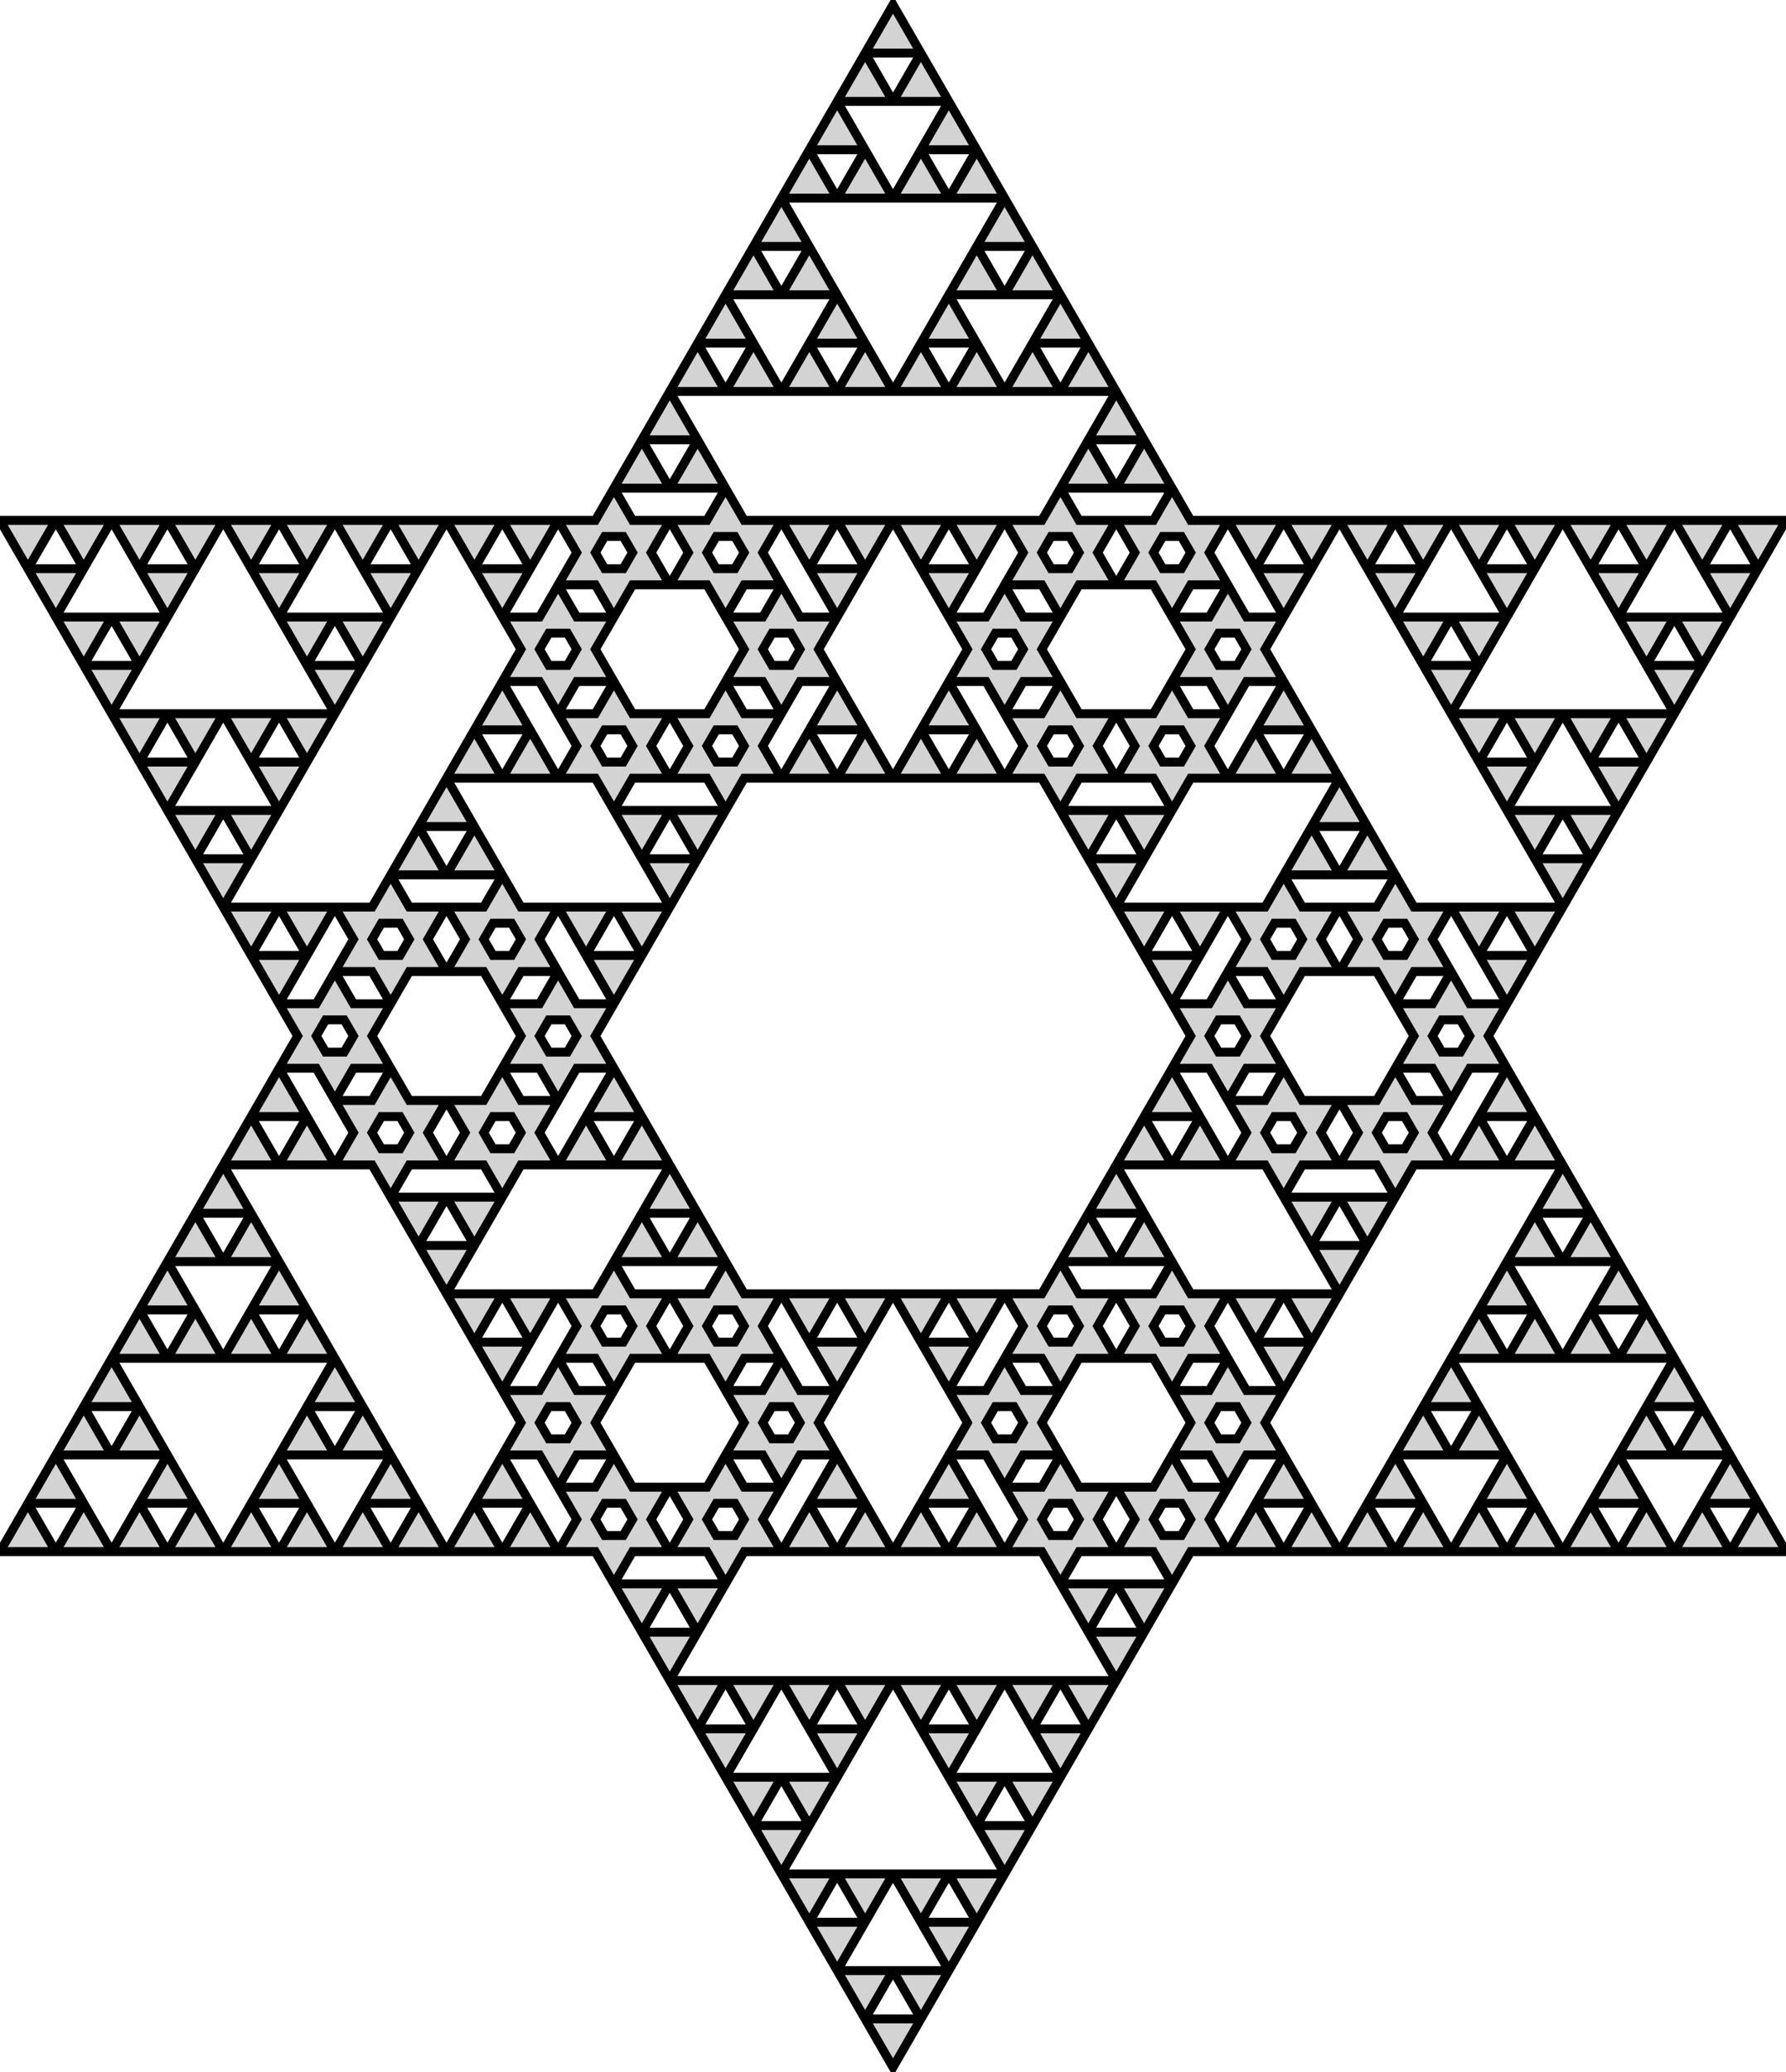 <?xml version="1.0" standalone="no"?>
<!DOCTYPE svg PUBLIC "-//W3C//DTD SVG 1.1//EN" "http://www.w3.org/Graphics/SVG/1.1/DTD/svg11.dtd">
<svg width="100mm" height="116mm" viewBox="-50 -58 100 116" xmlns="http://www.w3.org/2000/svg" version="1.1">
<title>OpenSCAD Model</title>
<path d="
M 0,-57.735 L -1.562,-55.029 L 1.562,-55.029 z
M 1.562,-55.029 L 0,-52.322 L 3.125,-52.322 z
M -1.562,-55.029 L -3.125,-52.322 L 0,-52.322 z
M 3.125,-52.322 L 1.562,-49.616 L 4.688,-49.616 z
M -3.125,-52.322 L -4.688,-49.616 L -1.562,-49.616 z
M 1.562,-49.616 L 0,-46.91 L 3.125,-46.91 z
M -4.688,-49.616 L -6.25,-46.91 L -3.125,-46.91 z
M 4.688,-49.616 L 3.125,-46.91 L 6.25,-46.91 z
M -1.562,-49.616 L -3.125,-46.91 L 0,-46.91 z
M -6.25,-46.91 L -7.812,-44.203 L -4.688,-44.203 z
M 6.25,-46.91 L 4.688,-44.203 L 7.812,-44.203 z
M -7.812,-44.203 L -9.375,-41.497 L -6.25,-41.497 z
M 7.812,-44.203 L 6.25,-41.497 L 9.375,-41.497 z
M -4.688,-44.203 L -6.25,-41.497 L -3.125,-41.497 z
M 4.688,-44.203 L 3.125,-41.497 L 6.25,-41.497 z
M -9.375,-41.497 L -10.938,-38.791 L -7.812,-38.791 z
M 9.375,-41.497 L 7.812,-38.791 L 10.938,-38.791 z
M 3.125,-41.497 L 1.562,-38.791 L 4.688,-38.791 z
M -3.125,-41.497 L -4.688,-38.791 L -1.562,-38.791 z
M -10.938,-38.791 L -12.5,-36.084 L -9.375,-36.084 z
M -1.562,-38.791 L -3.125,-36.084 L 0,-36.084 z
M 1.562,-38.791 L 0,-36.084 L 3.125,-36.084 z
M 4.688,-38.791 L 3.125,-36.084 L 6.25,-36.084 z
M 7.812,-38.791 L 6.25,-36.084 L 9.375,-36.084 z
M -4.688,-38.791 L -6.25,-36.084 L -3.125,-36.084 z
M 10.938,-38.791 L 9.375,-36.084 L 12.5,-36.084 z
M -7.812,-38.791 L -9.375,-36.084 L -6.25,-36.084 z
M -12.5,-36.084 L -14.062,-33.378 L -10.938,-33.378 z
M 12.5,-36.084 L 10.938,-33.378 L 14.062,-33.378 z
M 14.062,-33.378 L 12.5,-30.672 L 15.625,-30.672 z
M -14.062,-33.378 L -15.625,-30.672 L -12.5,-30.672 z
M -10.938,-33.378 L -12.5,-30.672 L -9.375,-30.672 z
M 10.938,-33.378 L 9.375,-30.672 L 12.5,-30.672 z
M -8.333,-25.259 L -6.25,-25.259 L -7.292,-27.063 L -6.25,-28.867 L -8.333,-28.867 L -9.375,-30.672
 L -10.417,-28.867 L -12.5,-28.867 L -11.458,-27.063 L -12.5,-25.259 L -10.417,-25.259 L -9.375,-23.455
 z
M -9.896,-26.161 L -10.417,-27.063 L -9.896,-27.965 L -8.854,-27.965 L -8.333,-27.063 L -8.854,-26.161
 z
M 16.667,-25.259 L 18.75,-25.259 L 17.708,-27.063 L 18.75,-28.867 L 16.667,-28.867 L 15.625,-30.672
 L 14.583,-28.867 L 12.5,-28.867 L 13.542,-27.063 L 12.5,-25.259 L 14.583,-25.259 L 15.625,-23.455
 z
M 15.104,-26.161 L 14.583,-27.063 L 15.104,-27.965 L 16.146,-27.965 L 16.667,-27.063 L 16.146,-26.161
 z
M 10.417,-25.259 L 12.5,-25.259 L 11.458,-27.063 L 12.5,-28.867 L 10.417,-28.867 L 9.375,-30.672
 L 8.333,-28.867 L 6.25,-28.867 L 7.292,-27.063 L 6.25,-25.259 L 8.333,-25.259 L 9.375,-23.455
 z
M 8.854,-26.161 L 8.333,-27.063 L 8.854,-27.965 L 9.896,-27.965 L 10.417,-27.063 L 9.896,-26.161
 z
M -14.583,-25.259 L -12.5,-25.259 L -13.542,-27.063 L -12.5,-28.867 L -14.583,-28.867 L -15.625,-30.672
 L -16.667,-28.867 L -18.75,-28.867 L -17.708,-27.063 L -18.75,-25.259 L -16.667,-25.259 L -15.625,-23.455
 z
M -16.146,-26.161 L -16.667,-27.063 L -16.146,-27.965 L -15.104,-27.965 L -14.583,-27.063 L -15.104,-26.161
 z
M -46.875,-28.867 L -50,-28.867 L -48.438,-26.161 z
M 46.875,-28.867 L 43.75,-28.867 L 45.312,-26.161 z
M 43.75,-28.867 L 40.625,-28.867 L 42.188,-26.161 z
M 40.625,-28.867 L 37.5,-28.867 L 39.062,-26.161 z
M 37.5,-28.867 L 34.375,-28.867 L 35.938,-26.161 z
M 34.375,-28.867 L 31.25,-28.867 L 32.812,-26.161 z
M -28.125,-28.867 L -31.25,-28.867 L -29.688,-26.161 z
M 31.25,-28.867 L 28.125,-28.867 L 29.688,-26.161 z
M -43.75,-28.867 L -46.875,-28.867 L -45.312,-26.161 z
M 50,-28.867 L 46.875,-28.867 L 48.438,-26.161 z
M 28.125,-28.867 L 25,-28.867 L 26.562,-26.161 z
M 25,-28.867 L 21.875,-28.867 L 23.438,-26.161 z
M 21.875,-28.867 L 18.75,-28.867 L 20.312,-26.161 z
M -25,-28.867 L -28.125,-28.867 L -26.562,-26.161 z
M -31.25,-28.867 L -34.375,-28.867 L -32.812,-26.161 z
M -40.625,-28.867 L -43.75,-28.867 L -42.188,-26.161 z
M -21.875,-28.867 L -25,-28.867 L -23.438,-26.161 z
M 6.25,-28.867 L 3.125,-28.867 L 4.688,-26.161 z
M -37.5,-28.867 L -40.625,-28.867 L -39.062,-26.161 z
M 3.125,-28.867 L 0,-28.867 L 1.562,-26.161 z
M 0,-28.867 L -3.125,-28.867 L -1.562,-26.161 z
M -18.75,-28.867 L -21.875,-28.867 L -20.312,-26.161 z
M -3.125,-28.867 L -6.25,-28.867 L -4.688,-26.161 z
M -34.375,-28.867 L -37.5,-28.867 L -35.938,-26.161 z
M -1.562,-26.161 L -4.688,-26.161 L -3.125,-23.455 z
M -39.062,-26.161 L -42.188,-26.161 L -40.625,-23.455 z
M 35.938,-26.161 L 32.812,-26.161 L 34.375,-23.455 z
M 42.188,-26.161 L 39.062,-26.161 L 40.625,-23.455 z
M -45.312,-26.161 L -48.438,-26.161 L -46.875,-23.455 z
M 29.688,-26.161 L 26.562,-26.161 L 28.125,-23.455 z
M 23.438,-26.161 L 20.312,-26.161 L 21.875,-23.455 z
M -26.562,-26.161 L -29.688,-26.161 L -28.125,-23.455 z
M 48.438,-26.161 L 45.312,-26.161 L 46.875,-23.455 z
M 4.688,-26.161 L 1.562,-26.161 L 3.125,-23.455 z
M -20.312,-26.161 L -23.438,-26.161 L -21.875,-23.455 z
M -32.812,-26.161 L -35.938,-26.161 L -34.375,-23.455 z
M -17.708,-19.846 L -15.625,-19.846 L -16.667,-21.651 L -15.625,-23.455 L -17.708,-23.455 L -18.75,-25.259
 L -19.792,-23.455 L -21.875,-23.455 L -20.833,-21.651 L -21.875,-19.846 L -19.792,-19.846 L -18.75,-18.042
 z
M -19.271,-20.748 L -19.792,-21.651 L -19.271,-22.553 L -18.229,-22.553 L -17.708,-21.651 L -18.229,-20.748
 z
M 7.292,-19.846 L 9.375,-19.846 L 8.333,-21.651 L 9.375,-23.455 L 7.292,-23.455 L 6.25,-25.259
 L 5.208,-23.455 L 3.125,-23.455 L 4.167,-21.651 L 3.125,-19.846 L 5.208,-19.846 L 6.25,-18.042
 z
M 5.729,-20.748 L 5.208,-21.651 L 5.729,-22.553 L 6.771,-22.553 L 7.292,-21.651 L 6.771,-20.748
 z
M -5.208,-19.846 L -3.125,-19.846 L -4.167,-21.651 L -3.125,-23.455 L -5.208,-23.455 L -6.25,-25.259
 L -7.292,-23.455 L -9.375,-23.455 L -8.333,-21.651 L -9.375,-19.846 L -7.292,-19.846 L -6.25,-18.042
 z
M -6.771,-20.748 L -7.292,-21.651 L -6.771,-22.553 L -5.729,-22.553 L -5.208,-21.651 L -5.729,-20.748
 z
M 19.792,-19.846 L 21.875,-19.846 L 20.833,-21.651 L 21.875,-23.455 L 19.792,-23.455 L 18.75,-25.259
 L 17.708,-23.455 L 15.625,-23.455 L 16.667,-21.651 L 15.625,-19.846 L 17.708,-19.846 L 18.75,-18.042
 z
M 18.229,-20.748 L 17.708,-21.651 L 18.229,-22.553 L 19.271,-22.553 L 19.792,-21.651 L 19.271,-20.748
 z
M -28.125,-23.455 L -31.25,-23.455 L -29.688,-20.748 z
M 46.875,-23.455 L 43.75,-23.455 L 45.312,-20.748 z
M -31.25,-23.455 L -34.375,-23.455 L -32.812,-20.748 z
M 34.375,-23.455 L 31.25,-23.455 L 32.812,-20.748 z
M 43.75,-23.455 L 40.625,-23.455 L 42.188,-20.748 z
M 31.25,-23.455 L 28.125,-23.455 L 29.688,-20.748 z
M -43.75,-23.455 L -46.875,-23.455 L -45.312,-20.748 z
M -40.625,-23.455 L -43.75,-23.455 L -42.188,-20.748 z
M -29.688,-20.748 L -32.812,-20.748 L -31.25,-18.042 z
M 32.812,-20.748 L 29.688,-20.748 L 31.25,-18.042 z
M 45.312,-20.748 L 42.188,-20.748 L 43.75,-18.042 z
M -42.188,-20.748 L -45.312,-20.748 L -43.75,-18.042 z
M 10.417,-14.434 L 12.5,-14.434 L 11.458,-16.238 L 12.5,-18.042 L 10.417,-18.042 L 9.375,-19.846
 L 8.333,-18.042 L 6.25,-18.042 L 7.292,-16.238 L 6.25,-14.434 L 8.333,-14.434 L 9.375,-12.63
 z
M 8.854,-15.336 L 8.333,-16.238 L 8.854,-17.14 L 9.896,-17.14 L 10.417,-16.238 L 9.896,-15.336
 z
M -3.125,-19.846 L -4.688,-17.14 L -1.562,-17.14 z
M 16.667,-14.434 L 18.75,-14.434 L 17.708,-16.238 L 18.75,-18.042 L 16.667,-18.042 L 15.625,-19.846
 L 14.583,-18.042 L 12.5,-18.042 L 13.542,-16.238 L 12.5,-14.434 L 14.583,-14.434 L 15.625,-12.63
 z
M 15.104,-15.336 L 14.583,-16.238 L 15.104,-17.14 L 16.146,-17.14 L 16.667,-16.238 L 16.146,-15.336
 z
M -8.333,-14.434 L -6.25,-14.434 L -7.292,-16.238 L -6.25,-18.042 L -8.333,-18.042 L -9.375,-19.846
 L -10.417,-18.042 L -12.5,-18.042 L -11.458,-16.238 L -12.5,-14.434 L -10.417,-14.434 L -9.375,-12.63
 z
M -9.896,-15.336 L -10.417,-16.238 L -9.896,-17.14 L -8.854,-17.14 L -8.333,-16.238 L -8.854,-15.336
 z
M -21.875,-19.846 L -23.438,-17.14 L -20.312,-17.14 z
M -14.583,-14.434 L -12.5,-14.434 L -13.542,-16.238 L -12.5,-18.042 L -14.583,-18.042 L -15.625,-19.846
 L -16.667,-18.042 L -18.75,-18.042 L -17.708,-16.238 L -18.75,-14.434 L -16.667,-14.434 L -15.625,-12.63
 z
M -16.146,-15.336 L -16.667,-16.238 L -16.146,-17.14 L -15.104,-17.14 L -14.583,-16.238 L -15.104,-15.336
 z
M 3.125,-19.846 L 1.562,-17.14 L 4.688,-17.14 z
M 21.875,-19.846 L 20.312,-17.14 L 23.438,-17.14 z
M -37.5,-18.042 L -40.625,-18.042 L -39.062,-15.336 z
M 37.5,-18.042 L 34.375,-18.042 L 35.938,-15.336 z
M -31.25,-18.042 L -34.375,-18.042 L -32.812,-15.336 z
M -40.625,-18.042 L -43.75,-18.042 L -42.188,-15.336 z
M 43.75,-18.042 L 40.625,-18.042 L 42.188,-15.336 z
M 34.375,-18.042 L 31.25,-18.042 L 32.812,-15.336 z
M 40.625,-18.042 L 37.5,-18.042 L 39.062,-15.336 z
M -34.375,-18.042 L -37.5,-18.042 L -35.938,-15.336 z
M -1.562,-17.14 L -3.125,-14.434 L 0,-14.434 z
M -23.438,-17.14 L -25,-14.434 L -21.875,-14.434 z
M 23.438,-17.14 L 21.875,-14.434 L 25,-14.434 z
M 20.312,-17.14 L 18.75,-14.434 L 21.875,-14.434 z
M -20.312,-17.14 L -21.875,-14.434 L -18.75,-14.434 z
M -4.688,-17.14 L -6.25,-14.434 L -3.125,-14.434 z
M 1.562,-17.14 L 0,-14.434 L 3.125,-14.434 z
M 4.688,-17.14 L 3.125,-14.434 L 6.25,-14.434 z
M -32.812,-15.336 L -35.938,-15.336 L -34.375,-12.63 z
M -39.062,-15.336 L -42.188,-15.336 L -40.625,-12.63 z
M 42.188,-15.336 L 39.062,-15.336 L 40.625,-12.63 z
M 35.938,-15.336 L 32.812,-15.336 L 34.375,-12.63 z
M 25,-14.434 L 23.438,-11.727 L 26.562,-11.727 z
M -25,-14.434 L -26.562,-11.727 L -23.438,-11.727 z
M -34.375,-12.63 L -37.5,-12.63 L -35.938,-9.923 z
M -12.5,-12.63 L -15.625,-12.63 L -14.062,-9.923 z
M 15.625,-12.63 L 12.5,-12.63 L 14.062,-9.923 z
M 12.5,-12.63 L 9.375,-12.63 L 10.938,-9.923 z
M 40.625,-12.63 L 37.5,-12.63 L 39.062,-9.923 z
M -37.5,-12.63 L -40.625,-12.63 L -39.062,-9.923 z
M 37.5,-12.63 L 34.375,-12.63 L 35.938,-9.923 z
M -9.375,-12.63 L -12.5,-12.63 L -10.938,-9.923 z
M -26.562,-11.727 L -28.125,-9.021 L -25,-9.021 z
M 26.562,-11.727 L 25,-9.021 L 28.125,-9.021 z
M -23.438,-11.727 L -25,-9.021 L -21.875,-9.021 z
M 23.438,-11.727 L 21.875,-9.021 L 25,-9.021 z
M 14.062,-9.923 L 10.938,-9.923 L 12.5,-7.217 z
M -35.938,-9.923 L -39.062,-9.923 L -37.5,-7.217 z
M -10.938,-9.923 L -14.062,-9.923 L -12.5,-7.217 z
M 39.062,-9.923 L 35.938,-9.923 L 37.5,-7.217 z
M -20.833,-3.608 L -18.75,-3.608 L -19.792,-5.413 L -18.75,-7.217 L -20.833,-7.217 L -21.875,-9.021
 L -22.917,-7.217 L -25,-7.217 L -23.958,-5.413 L -25,-3.608 L -22.917,-3.608 L -21.875,-1.804
 z
M -22.396,-4.511 L -22.917,-5.413 L -22.396,-6.315 L -21.354,-6.315 L -20.833,-5.413 L -21.354,-4.511
 z
M -27.083,-3.608 L -25,-3.608 L -26.042,-5.413 L -25,-7.217 L -27.083,-7.217 L -28.125,-9.021
 L -29.167,-7.217 L -31.25,-7.217 L -30.208,-5.413 L -31.25,-3.608 L -29.167,-3.608 L -28.125,-1.804
 z
M -28.646,-4.511 L -29.167,-5.413 L -28.646,-6.315 L -27.604,-6.315 L -27.083,-5.413 L -27.604,-4.511
 z
M 29.167,-3.608 L 31.25,-3.608 L 30.208,-5.413 L 31.25,-7.217 L 29.167,-7.217 L 28.125,-9.021
 L 27.083,-7.217 L 25,-7.217 L 26.042,-5.413 L 25,-3.608 L 27.083,-3.608 L 28.125,-1.804
 z
M 27.604,-4.511 L 27.083,-5.413 L 27.604,-6.315 L 28.646,-6.315 L 29.167,-5.413 L 28.646,-4.511
 z
M 22.917,-3.608 L 25,-3.608 L 23.958,-5.413 L 25,-7.217 L 22.917,-7.217 L 21.875,-9.021
 L 20.833,-7.217 L 18.75,-7.217 L 19.792,-5.413 L 18.75,-3.608 L 20.833,-3.608 L 21.875,-1.804
 z
M 21.354,-4.511 L 20.833,-5.413 L 21.354,-6.315 L 22.396,-6.315 L 22.917,-5.413 L 22.396,-4.511
 z
M 37.5,-7.217 L 34.375,-7.217 L 35.938,-4.511 z
M -12.5,-7.217 L -15.625,-7.217 L -14.062,-4.511 z
M 34.375,-7.217 L 31.25,-7.217 L 32.812,-4.511 z
M -31.25,-7.217 L -34.375,-7.217 L -32.812,-4.511 z
M -34.375,-7.217 L -37.5,-7.217 L -35.938,-4.511 z
M 15.625,-7.217 L 12.5,-7.217 L 14.062,-4.511 z
M -15.625,-7.217 L -18.75,-7.217 L -17.188,-4.511 z
M 18.75,-7.217 L 15.625,-7.217 L 17.188,-4.511 z
M 35.938,-4.511 L 32.812,-4.511 L 34.375,-1.804 z
M 17.188,-4.511 L 14.062,-4.511 L 15.625,-1.804 z
M -32.812,-4.511 L -35.938,-4.511 L -34.375,-1.804 z
M -14.062,-4.511 L -17.188,-4.511 L -15.625,-1.804 z
M 32.292,1.804 L 34.375,1.804 L 33.333,-0 L 34.375,-1.804 L 32.292,-1.804 L 31.25,-3.608
 L 30.208,-1.804 L 28.125,-1.804 L 29.167,-0 L 28.125,1.804 L 30.208,1.804 L 31.25,3.608
 z
M 30.729,0.902 L 30.208,-0 L 30.729,-0.902 L 31.771,-0.902 L 32.292,-0 L 31.771,0.902
 z
M -30.208,1.804 L -28.125,1.804 L -29.167,-0 L -28.125,-1.804 L -30.208,-1.804 L -31.25,-3.608
 L -32.292,-1.804 L -34.375,-1.804 L -33.333,-0 L -34.375,1.804 L -32.292,1.804 L -31.25,3.608
 z
M -31.771,0.902 L -32.292,-0 L -31.771,-0.902 L -30.729,-0.902 L -30.208,-0 L -30.729,0.902
 z
M -17.708,1.804 L -15.625,1.804 L -16.667,-0 L -15.625,-1.804 L -17.708,-1.804 L -18.75,-3.608
 L -19.792,-1.804 L -21.875,-1.804 L -20.833,-0 L -21.875,1.804 L -19.792,1.804 L -18.75,3.608
 z
M -19.271,0.902 L -19.792,-0 L -19.271,-0.902 L -18.229,-0.902 L -17.708,-0 L -18.229,0.902
 z
M 19.792,1.804 L 21.875,1.804 L 20.833,-0 L 21.875,-1.804 L 19.792,-1.804 L 18.75,-3.608
 L 17.708,-1.804 L 15.625,-1.804 L 16.667,-0 L 15.625,1.804 L 17.708,1.804 L 18.75,3.608
 z
M 18.229,0.902 L 17.708,-0 L 18.229,-0.902 L 19.271,-0.902 L 19.792,-0 L 19.271,0.902
 z
M -20.833,7.217 L -18.75,7.217 L -19.792,5.413 L -18.75,3.608 L -20.833,3.608 L -21.875,1.804
 L -22.917,3.608 L -25,3.608 L -23.958,5.413 L -25,7.217 L -22.917,7.217 L -21.875,9.021
 z
M -22.396,6.315 L -22.917,5.413 L -22.396,4.511 L -21.354,4.511 L -20.833,5.413 L -21.354,6.315
 z
M 29.167,7.217 L 31.25,7.217 L 30.208,5.413 L 31.25,3.608 L 29.167,3.608 L 28.125,1.804
 L 27.083,3.608 L 25,3.608 L 26.042,5.413 L 25,7.217 L 27.083,7.217 L 28.125,9.021
 z
M 27.604,6.315 L 27.083,5.413 L 27.604,4.511 L 28.646,4.511 L 29.167,5.413 L 28.646,6.315
 z
M -15.625,1.804 L -17.188,4.511 L -14.062,4.511 z
M 34.375,1.804 L 32.812,4.511 L 35.938,4.511 z
M -34.375,1.804 L -35.938,4.511 L -32.812,4.511 z
M 22.917,7.217 L 25,7.217 L 23.958,5.413 L 25,3.608 L 22.917,3.608 L 21.875,1.804
 L 20.833,3.608 L 18.75,3.608 L 19.792,5.413 L 18.75,7.217 L 20.833,7.217 L 21.875,9.021
 z
M 21.354,6.315 L 20.833,5.413 L 21.354,4.511 L 22.396,4.511 L 22.917,5.413 L 22.396,6.315
 z
M -27.083,7.217 L -25,7.217 L -26.042,5.413 L -25,3.608 L -27.083,3.608 L -28.125,1.804
 L -29.167,3.608 L -31.25,3.608 L -30.208,5.413 L -31.25,7.217 L -29.167,7.217 L -28.125,9.021
 z
M -28.646,6.315 L -29.167,5.413 L -28.646,4.511 L -27.604,4.511 L -27.083,5.413 L -27.604,6.315
 z
M 15.625,1.804 L 14.062,4.511 L 17.188,4.511 z
M -32.812,4.511 L -34.375,7.217 L -31.25,7.217 z
M 32.812,4.511 L 31.25,7.217 L 34.375,7.217 z
M 17.188,4.511 L 15.625,7.217 L 18.75,7.217 z
M -14.062,4.511 L -15.625,7.217 L -12.5,7.217 z
M 35.938,4.511 L 34.375,7.217 L 37.5,7.217 z
M -17.188,4.511 L -18.75,7.217 L -15.625,7.217 z
M -35.938,4.511 L -37.5,7.217 L -34.375,7.217 z
M 14.062,4.511 L 12.5,7.217 L 15.625,7.217 z
M 37.5,7.217 L 35.938,9.923 L 39.062,9.923 z
M 12.5,7.217 L 10.938,9.923 L 14.062,9.923 z
M -37.5,7.217 L -39.062,9.923 L -35.938,9.923 z
M -12.5,7.217 L -14.062,9.923 L -10.938,9.923 z
M 25,9.021 L 21.875,9.021 L 23.438,11.727 z
M -25,9.021 L -28.125,9.021 L -26.562,11.727 z
M 28.125,9.021 L 25,9.021 L 26.562,11.727 z
M -21.875,9.021 L -25,9.021 L -23.438,11.727 z
M 39.062,9.923 L 37.5,12.63 L 40.625,12.63 z
M -35.938,9.923 L -37.5,12.63 L -34.375,12.63 z
M 14.062,9.923 L 12.5,12.63 L 15.625,12.63 z
M -39.062,9.923 L -40.625,12.63 L -37.5,12.63 z
M 35.938,9.923 L 34.375,12.63 L 37.5,12.63 z
M -10.938,9.923 L -12.5,12.63 L -9.375,12.63 z
M 10.938,9.923 L 9.375,12.63 L 12.5,12.63 z
M -14.062,9.923 L -15.625,12.63 L -12.5,12.63 z
M 26.562,11.727 L 23.438,11.727 L 25,14.434 z
M -23.438,11.727 L -26.562,11.727 L -25,14.434 z
M -40.625,12.63 L -42.188,15.336 L -39.062,15.336 z
M 40.625,12.63 L 39.062,15.336 L 42.188,15.336 z
M 16.667,18.042 L 18.75,18.042 L 17.708,16.238 L 18.75,14.434 L 16.667,14.434 L 15.625,12.63
 L 14.583,14.434 L 12.5,14.434 L 13.542,16.238 L 12.5,18.042 L 14.583,18.042 L 15.625,19.846
 z
M 15.104,17.14 L 14.583,16.238 L 15.104,15.336 L 16.146,15.336 L 16.667,16.238 L 16.146,17.14
 z
M -34.375,12.63 L -35.938,15.336 L -32.812,15.336 z
M 34.375,12.63 L 32.812,15.336 L 35.938,15.336 z
M -8.333,18.042 L -6.25,18.042 L -7.292,16.238 L -6.25,14.434 L -8.333,14.434 L -9.375,12.63
 L -10.417,14.434 L -12.5,14.434 L -11.458,16.238 L -12.5,18.042 L -10.417,18.042 L -9.375,19.846
 z
M -9.896,17.14 L -10.417,16.238 L -9.896,15.336 L -8.854,15.336 L -8.333,16.238 L -8.854,17.14
 z
M -14.583,18.042 L -12.5,18.042 L -13.542,16.238 L -12.5,14.434 L -14.583,14.434 L -15.625,12.63
 L -16.667,14.434 L -18.75,14.434 L -17.708,16.238 L -18.75,18.042 L -16.667,18.042 L -15.625,19.846
 z
M -16.146,17.14 L -16.667,16.238 L -16.146,15.336 L -15.104,15.336 L -14.583,16.238 L -15.104,17.14
 z
M 10.417,18.042 L 12.5,18.042 L 11.458,16.238 L 12.5,14.434 L 10.417,14.434 L 9.375,12.63
 L 8.333,14.434 L 6.25,14.434 L 7.292,16.238 L 6.25,18.042 L 8.333,18.042 L 9.375,19.846
 z
M 8.854,17.14 L 8.333,16.238 L 8.854,15.336 L 9.896,15.336 L 10.417,16.238 L 9.896,17.14
 z
M 6.25,14.434 L 3.125,14.434 L 4.688,17.14 z
M -18.75,14.434 L -21.875,14.434 L -20.312,17.14 z
M 3.125,14.434 L 0,14.434 L 1.562,17.14 z
M 0,14.434 L -3.125,14.434 L -1.562,17.14 z
M -21.875,14.434 L -25,14.434 L -23.438,17.14 z
M -3.125,14.434 L -6.25,14.434 L -4.688,17.14 z
M 21.875,14.434 L 18.75,14.434 L 20.312,17.14 z
M 25,14.434 L 21.875,14.434 L 23.438,17.14 z
M -42.188,15.336 L -43.75,18.042 L -40.625,18.042 z
M -32.812,15.336 L -34.375,18.042 L -31.25,18.042 z
M -39.062,15.336 L -40.625,18.042 L -37.5,18.042 z
M 42.188,15.336 L 40.625,18.042 L 43.75,18.042 z
M -35.938,15.336 L -37.5,18.042 L -34.375,18.042 z
M 39.062,15.336 L 37.5,18.042 L 40.625,18.042 z
M 35.938,15.336 L 34.375,18.042 L 37.5,18.042 z
M 32.812,15.336 L 31.25,18.042 L 34.375,18.042 z
M -20.312,17.14 L -23.438,17.14 L -21.875,19.846 z
M 23.438,17.14 L 20.312,17.14 L 21.875,19.846 z
M -1.562,17.14 L -4.688,17.14 L -3.125,19.846 z
M 4.688,17.14 L 1.562,17.14 L 3.125,19.846 z
M 31.25,18.042 L 29.688,20.748 L 32.812,20.748 z
M -5.208,23.455 L -3.125,23.455 L -4.167,21.651 L -3.125,19.846 L -5.208,19.846 L -6.25,18.042
 L -7.292,19.846 L -9.375,19.846 L -8.333,21.651 L -9.375,23.455 L -7.292,23.455 L -6.25,25.259
 z
M -6.771,22.553 L -7.292,21.651 L -6.771,20.748 L -5.729,20.748 L -5.208,21.651 L -5.729,22.553
 z
M -31.25,18.042 L -32.812,20.748 L -29.688,20.748 z
M 7.292,23.455 L 9.375,23.455 L 8.333,21.651 L 9.375,19.846 L 7.292,19.846 L 6.25,18.042
 L 5.208,19.846 L 3.125,19.846 L 4.167,21.651 L 3.125,23.455 L 5.208,23.455 L 6.25,25.259
 z
M 5.729,22.553 L 5.208,21.651 L 5.729,20.748 L 6.771,20.748 L 7.292,21.651 L 6.771,22.553
 z
M -17.708,23.455 L -15.625,23.455 L -16.667,21.651 L -15.625,19.846 L -17.708,19.846 L -18.75,18.042
 L -19.792,19.846 L -21.875,19.846 L -20.833,21.651 L -21.875,23.455 L -19.792,23.455 L -18.75,25.259
 z
M -19.271,22.553 L -19.792,21.651 L -19.271,20.748 L -18.229,20.748 L -17.708,21.651 L -18.229,22.553
 z
M -43.75,18.042 L -45.312,20.748 L -42.188,20.748 z
M 43.75,18.042 L 42.188,20.748 L 45.312,20.748 z
M 19.792,23.455 L 21.875,23.455 L 20.833,21.651 L 21.875,19.846 L 19.792,19.846 L 18.75,18.042
 L 17.708,19.846 L 15.625,19.846 L 16.667,21.651 L 15.625,23.455 L 17.708,23.455 L 18.75,25.259
 z
M 18.229,22.553 L 17.708,21.651 L 18.229,20.748 L 19.271,20.748 L 19.792,21.651 L 19.271,22.553
 z
M -29.688,20.748 L -31.25,23.455 L -28.125,23.455 z
M 29.688,20.748 L 28.125,23.455 L 31.25,23.455 z
M 32.812,20.748 L 31.25,23.455 L 34.375,23.455 z
M -42.188,20.748 L -43.75,23.455 L -40.625,23.455 z
M 45.312,20.748 L 43.75,23.455 L 46.875,23.455 z
M 42.188,20.748 L 40.625,23.455 L 43.75,23.455 z
M -32.812,20.748 L -34.375,23.455 L -31.25,23.455 z
M -45.312,20.748 L -46.875,23.455 L -43.75,23.455 z
M -34.375,23.455 L -35.938,26.161 L -32.812,26.161 z
M 28.125,23.455 L 26.562,26.161 L 29.688,26.161 z
M 3.125,23.455 L 1.562,26.161 L 4.688,26.161 z
M 10.417,28.867 L 12.5,28.867 L 11.458,27.063 L 12.5,25.259 L 10.417,25.259 L 9.375,23.455
 L 8.333,25.259 L 6.25,25.259 L 7.292,27.063 L 6.25,28.867 L 8.333,28.867 L 9.375,30.672
 z
M 8.854,27.965 L 8.333,27.063 L 8.854,26.161 L 9.896,26.161 L 10.417,27.063 L 9.896,27.965
 z
M 16.667,28.867 L 18.75,28.867 L 17.708,27.063 L 18.75,25.259 L 16.667,25.259 L 15.625,23.455
 L 14.583,25.259 L 12.5,25.259 L 13.542,27.063 L 12.5,28.867 L 14.583,28.867 L 15.625,30.672
 z
M 15.104,27.965 L 14.583,27.063 L 15.104,26.161 L 16.146,26.161 L 16.667,27.063 L 16.146,27.965
 z
M -8.333,28.867 L -6.25,28.867 L -7.292,27.063 L -6.25,25.259 L -8.333,25.259 L -9.375,23.455
 L -10.417,25.259 L -12.5,25.259 L -11.458,27.063 L -12.5,28.867 L -10.417,28.867 L -9.375,30.672
 z
M -9.896,27.965 L -10.417,27.063 L -9.896,26.161 L -8.854,26.161 L -8.333,27.063 L -8.854,27.965
 z
M -3.125,23.455 L -4.688,26.161 L -1.562,26.161 z
M -14.583,28.867 L -12.5,28.867 L -13.542,27.063 L -12.5,25.259 L -14.583,25.259 L -15.625,23.455
 L -16.667,25.259 L -18.75,25.259 L -17.708,27.063 L -18.75,28.867 L -16.667,28.867 L -15.625,30.672
 z
M -16.146,27.965 L -16.667,27.063 L -16.146,26.161 L -15.104,26.161 L -14.583,27.063 L -15.104,27.965
 z
M 40.625,23.455 L 39.062,26.161 L 42.188,26.161 z
M -21.875,23.455 L -23.438,26.161 L -20.312,26.161 z
M -40.625,23.455 L -42.188,26.161 L -39.062,26.161 z
M 34.375,23.455 L 32.812,26.161 L 35.938,26.161 z
M -28.125,23.455 L -29.688,26.161 L -26.562,26.161 z
M 46.875,23.455 L 45.312,26.161 L 48.438,26.161 z
M 21.875,23.455 L 20.312,26.161 L 23.438,26.161 z
M -46.875,23.455 L -48.438,26.161 L -45.312,26.161 z
M -48.438,26.161 L -50,28.867 L -46.875,28.867 z
M 26.562,26.161 L 25,28.867 L 28.125,28.867 z
M -42.188,26.161 L -43.75,28.867 L -40.625,28.867 z
M -29.688,26.161 L -31.25,28.867 L -28.125,28.867 z
M 32.812,26.161 L 31.25,28.867 L 34.375,28.867 z
M -23.438,26.161 L -25,28.867 L -21.875,28.867 z
M 23.438,26.161 L 21.875,28.867 L 25,28.867 z
M 4.688,26.161 L 3.125,28.867 L 6.25,28.867 z
M -4.688,26.161 L -6.25,28.867 L -3.125,28.867 z
M 20.312,26.161 L 18.75,28.867 L 21.875,28.867 z
M 29.688,26.161 L 28.125,28.867 L 31.25,28.867 z
M 35.938,26.161 L 34.375,28.867 L 37.5,28.867 z
M 48.438,26.161 L 46.875,28.867 L 50,28.867 z
M -32.812,26.161 L -34.375,28.867 L -31.25,28.867 z
M 1.562,26.161 L 0,28.867 L 3.125,28.867 z
M 39.062,26.161 L 37.5,28.867 L 40.625,28.867 z
M -20.312,26.161 L -21.875,28.867 L -18.75,28.867 z
M -39.062,26.161 L -40.625,28.867 L -37.5,28.867 z
M -45.312,26.161 L -46.875,28.867 L -43.75,28.867 z
M 42.188,26.161 L 40.625,28.867 L 43.75,28.867 z
M -26.562,26.161 L -28.125,28.867 L -25,28.867 z
M -1.562,26.161 L -3.125,28.867 L 0,28.867 z
M 45.312,26.161 L 43.75,28.867 L 46.875,28.867 z
M -35.938,26.161 L -37.5,28.867 L -34.375,28.867 z
M -9.375,30.672 L -12.5,30.672 L -10.938,33.378 z
M 15.625,30.672 L 12.5,30.672 L 14.062,33.378 z
M -12.5,30.672 L -15.625,30.672 L -14.062,33.378 z
M 12.5,30.672 L 9.375,30.672 L 10.938,33.378 z
M -10.938,33.378 L -14.062,33.378 L -12.5,36.084 z
M 14.062,33.378 L 10.938,33.378 L 12.5,36.084 z
M -3.125,36.084 L -6.25,36.084 L -4.688,38.791 z
M 0,36.084 L -3.125,36.084 L -1.562,38.791 z
M -6.25,36.084 L -9.375,36.084 L -7.812,38.791 z
M 6.25,36.084 L 3.125,36.084 L 4.688,38.791 z
M -9.375,36.084 L -12.5,36.084 L -10.938,38.791 z
M 9.375,36.084 L 6.25,36.084 L 7.812,38.791 z
M 3.125,36.084 L 0,36.084 L 1.562,38.791 z
M 12.5,36.084 L 9.375,36.084 L 10.938,38.791 z
M -1.562,38.791 L -4.688,38.791 L -3.125,41.497 z
M 4.688,38.791 L 1.562,38.791 L 3.125,41.497 z
M -7.812,38.791 L -10.938,38.791 L -9.375,41.497 z
M 10.938,38.791 L 7.812,38.791 L 9.375,41.497 z
M -3.125,41.497 L -6.25,41.497 L -4.688,44.203 z
M -6.25,41.497 L -9.375,41.497 L -7.812,44.203 z
M 6.25,41.497 L 3.125,41.497 L 4.688,44.203 z
M 9.375,41.497 L 6.25,41.497 L 7.812,44.203 z
M -4.688,44.203 L -7.812,44.203 L -6.25,46.91 z
M 7.812,44.203 L 4.688,44.203 L 6.25,46.91 z
M -3.125,46.91 L -6.25,46.91 L -4.688,49.616 z
M 0,46.91 L -3.125,46.91 L -1.562,49.616 z
M 3.125,46.91 L 0,46.91 L 1.562,49.616 z
M 6.25,46.91 L 3.125,46.91 L 4.688,49.616 z
M -1.562,49.616 L -4.688,49.616 L -3.125,52.322 z
M 4.688,49.616 L 1.562,49.616 L 3.125,52.322 z
M 0,52.322 L -3.125,52.322 L -1.562,55.029 z
M 3.125,52.322 L 0,52.322 L 1.562,55.029 z
M 1.562,55.029 L -1.562,55.029 L 0,57.735 z
" stroke="black" fill="lightgray" stroke-width="0.5"/>
</svg>
